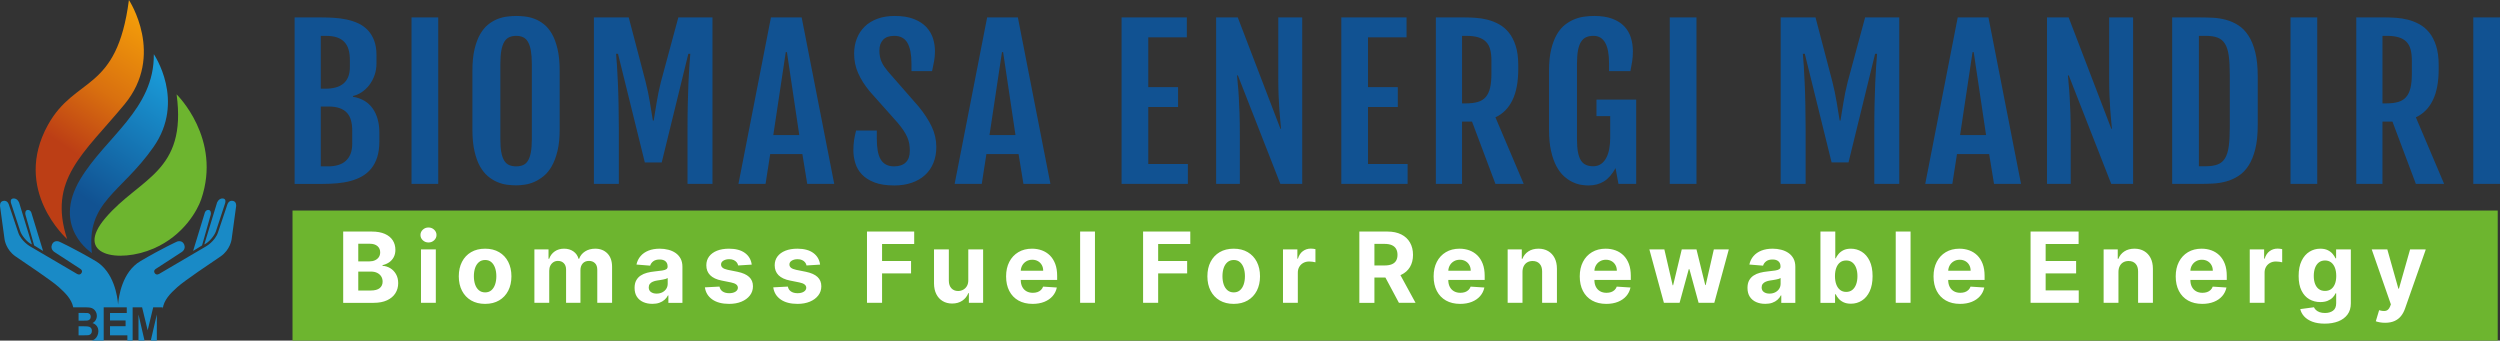 <?xml version="1.0" encoding="UTF-8"?>
<!DOCTYPE svg PUBLIC "-//W3C//DTD SVG 1.1//EN" "http://www.w3.org/Graphics/SVG/1.1/DTD/svg11.dtd">
<!-- Creator: CorelDRAW 2020 (64-Bit) -->
<svg xmlns="http://www.w3.org/2000/svg" xml:space="preserve" width="320.964mm" height="43.731mm" version="1.1" style="shape-rendering:geometricPrecision; text-rendering:geometricPrecision; image-rendering:optimizeQuality; fill-rule:evenodd; clip-rule:evenodd"
viewBox="0 0 57912.23 7890.43"
 xmlns:xlink="http://www.w3.org/1999/xlink"
 xmlns:xodm="http://www.corel.com/coreldraw/odm/2003">
 <rect x="0" y="0" width="57912.23" height="7890.43" fill="#333333" stroke="none"/>
 <defs>
  <style type="text/css">
   <![CDATA[
    .fil6 {fill:#198AC6}
    .fil3 {fill:#1D8FD1}
    .fil4 {fill:#6DB52F}
    .fil5 {fill:#9ABF30}
    .fil1 {fill:#CF5306}
    .fil7 {fill:#115292;fill-rule:nonzero}
    .fil8 {fill:white;fill-rule:nonzero}
    .fil2 {fill:url(#id6)}
    .fil0 {fill:url(#id7)}
   ]]>
  </style>
    <mask id="id0">
  <linearGradient id="id1" gradientUnits="userSpaceOnUse" x1="1998.54" y1="3452.36" x2="3411.95" y2="947.78">
   <stop offset="0" style="stop-opacity:1; stop-color:white"/>
   <stop offset="1" style="stop-opacity:0; stop-color:white"/>
  </linearGradient>
     <rect style="fill:url(#id1)" x="1225.67" y="499.11" width="2124.75" height="5054.82"/>
    </mask>
    <mask id="id2">
  <linearGradient id="id3" gradientUnits="userSpaceOnUse" x1="2181.4" y1="5149.61" x2="3397.9" y2="3406">
   <stop offset="0" style="stop-opacity:1; stop-color:white"/>
   <stop offset="1" style="stop-opacity:0; stop-color:white"/>
  </linearGradient>
     <rect style="fill:url(#id3)" x="1923.51" y="2630.66" width="1962.58" height="3248.84"/>
    </mask>
    <mask id="id4">
  <linearGradient id="id5" gradientUnits="userSpaceOnUse" x1="2751.74" y1="5189.96" x2="3889.03" y2="3941.15">
   <stop offset="0" style="stop-opacity:1; stop-color:white"/>
   <stop offset="1" style="stop-opacity:0; stop-color:white"/>
  </linearGradient>
     <rect style="fill:url(#id5)" x="2171.52" y="3396.67" width="1843.08" height="2316.78"/>
    </mask>
  <linearGradient id="id6" gradientUnits="userSpaceOnUse" x1="1920.35" y1="4554.46" x2="3851.05" y2="1707.07">
   <stop offset="0" style="stop-opacity:1; stop-color:#115292"/>
   <stop offset="1" style="stop-opacity:1; stop-color:#1A9BD8"/>
  </linearGradient>
  <linearGradient id="id7" gradientUnits="userSpaceOnUse" x1="1225.85" y1="3207.16" x2="3281.55" y2="137.53">
   <stop offset="0" style="stop-opacity:1; stop-color:#BC3E15"/>
   <stop offset="0.42" style="stop-opacity:1; stop-color:#D9700F"/>
   <stop offset="1" style="stop-opacity:1; stop-color:#F6A209"/>
  </linearGradient>
 </defs>
 <g id="Layer_x0020_1">
  <g id="_2005714242032">
   <path class="fil0" d="M1555.49 5538.52c0,0 -1284.19,-1132.68 -444.48,-2646 631.98,-1138.96 1597.36,-739.61 1875.16,-2892.52 0,0 845.29,1275.55 -105.7,2421.81 -950.98,1146.27 -1776.39,1738.19 -1324.98,3116.71z"/>
   <path class="fil1" style="mask:url(#id0)" d="M3221.11 517.15c153.28,477.26 232.07,1214.32 -340.64,1904.66 -950.35,1145.53 -1775.29,1737.45 -1325.83,3114.07 -161.43,-203.8 -665.41,-988.69 107.23,-2076.36 806.93,-1135.91 1680.27,-1262.32 1559.24,-2942.37z"/>
   <path class="fil2" d="M2128.92 5861.46c0,0 -938.16,-590.81 -270.25,-1708.55 582.69,-975.07 1718.97,-1622.55 1704.49,-2897.57 0,0 742.44,1080.86 -8.84,2152.57 -751.28,1071.71 -1560.7,1263.64 -1425.39,2453.55z"/>
   <path class="fil3" style="mask:url(#id2)" d="M2128.93 5861.46c0,0 -4.53,-2.87 -12.47,-8.35 -128.25,-211.03 -331.06,-696.56 24.57,-1289.29 362.16,-603.6 1283.48,-1108.12 1727,-1915.1 -39.05,243.53 -133.16,501.6 -313.73,759.2 -751.28,1071.71 -1560.7,1263.64 -1425.38,2453.55z"/>
   <path class="fil4" d="M2445.52 5045.34c795.36,-930.38 1889.12,-1056.55 1645.45,-2859.39 0,0 1055.91,1024.49 567.58,2437.33 -83.12,240.52 -399.66,831.43 -1102.15,1134.88 -806.86,348.5 -1859.53,162.91 -1110.88,-712.81z"/>
   <path class="fil5" style="mask:url(#id4)" d="M2445.52 5045.34c558.85,-653.72 1264.99,-910.42 1551.03,-1630.64 -64.68,477.17 -241.92,1153 -716.53,1718.58 -394.53,470.15 -771.87,577.56 -1059.95,560.4 -72.68,-144.29 -22.36,-358.48 225.45,-648.35z"/>
   <path class="fil6" d="M2735.55 7056.84c-13.15,-176.84 -88.95,-755.97 -521.59,-1010.29 -513.92,-302.1 -847.29,-451.42 -847.29,-451.42 0,0 -115.46,-43.41 -162.35,69.45 -46.88,112.84 58.17,174.5 58.17,174.5l595.52 387.19c0,0 70.31,38.2 28.65,100.7 -41.68,62.5 -109.4,13.88 -109.4,13.88l-1075.61 -631.11c0,0 -211.83,-118.06 -281.26,-328.13 -69.45,-210.09 -215.33,-642.41 -215.33,-642.41 0,0 -26.05,-100.7 -123.27,-86.81 -97.23,13.88 -80.73,124.14 -80.73,124.14l105.01 770.01c0,0 31.25,239.58 253.49,392.37 222.24,152.81 826.45,552.14 1007.03,715.34 153.31,138.57 291.6,277.18 329.85,464.65l266.23 0c57.31,0 99.83,2.53 127.89,7.61 28.24,5.27 53.26,15.99 75.46,32.15 22.18,16.35 40.67,37.94 55.45,65.03 14.8,27.05 22.19,57.58 22.19,91.17 0,36.32 -9.08,69.92 -27.23,100.25 -18.15,30.51 -42.85,53.21 -73.94,68.47 43.86,13.98 77.48,37.6 101.17,71.02 23.51,33.42 35.29,72.64 35.29,117.86 0,35.62 -7.56,70.12 -22.84,103.71 -15.3,33.61 -36.14,60.48 -62.7,80.64 -21.49,16.27 -47.09,27.5 -76.83,33.65l285.55 0 0 -771.56 534.4 0 0 131.84 -388.2 0 0 173.27 360.99 0 0 131.86 -360.99 0 0 211.41 402.33 0 0 123.18 122.01 0 0 -771.56 218.97 0 129.39 532.15 127.89 -532.15 219.5 0 0 37.75c26.29,-206.96 172.67,-354.67 336.09,-502.39 180.58,-163.2 784.79,-562.53 1007.03,-715.34 222.24,-152.79 253.49,-392.37 253.49,-392.37l105.01 -770.01c0,0 16.51,-110.26 -80.73,-124.14 -97.22,-13.89 -123.27,86.81 -123.27,86.81 0,0 -145.88,432.31 -215.33,642.41 -69.43,210.08 -281.26,328.13 -281.26,328.13l-1075.61 631.11c0,0 -67.72,48.63 -109.38,-13.88 -41.68,-62.5 28.63,-100.7 28.63,-100.7l595.52 -387.19c0,0 105.05,-61.65 58.17,-174.5 -46.88,-112.86 -162.35,-69.45 -162.35,-69.45 0,0 -333.37,149.33 -847.29,451.42 -432.64,254.32 -508.44,833.45 -521.59,1010.29zm472.23 833.6l140.18 0 -139.67 -605.58 -0.51 605.58zm284.69 0l140.81 0 -0.49 -605.58 -140.32 605.58zm275.95 0l0.04 0 -0.04 -4.78 0 4.78zm-1948.27 -641.89l0 179.8 95.47 0c56.64,0 91.93,-0.9 105.72,-2.72 24.86,-3.09 44.53,-12.34 58.8,-27.79 14.29,-15.44 21.35,-35.6 21.35,-60.68 0,-24.14 -6.21,-43.57 -18.48,-58.66 -12.27,-15.07 -30.58,-24.16 -54.8,-27.25 -14.45,-1.8 -55.95,-2.71 -124.35,-2.71l-83.7 0zm0 309.48l0 209.23 135.13 0c52.43,0 85.89,-1.62 100,-4.71 21.69,-4.37 39.33,-14.72 52.94,-31.25 13.6,-16.71 20.5,-38.68 20.5,-66.47 0,-23.62 -5.21,-43.41 -15.79,-59.76 -10.43,-16.35 -25.71,-28.33 -45.54,-35.78 -19.83,-7.43 -63.02,-11.26 -129.41,-11.26l-117.82 0zm2859.88 -1872.59l-206.61 127.62 271.69 -888.09c0,0 19.11,-62.09 79.88,-62.09 60.77,0 67.28,72.5 56.87,110.26 -10.43,37.76 -201.83,712.29 -201.83,712.29zm52.09 -22.57l295.15 -967.08c0,0 36.77,-103.15 131.41,-98.8 94.62,4.35 56.1,110.97 56.1,110.97 0,0 -178.83,550.39 -213.56,651.09 -34.72,100.7 -157.99,253.49 -269.1,303.83zm-3941.05 22.57l206.61 127.62 -271.69 -888.09c0,0 -19.11,-62.09 -79.88,-62.09 -60.77,0 -67.28,72.5 -56.87,110.26 10.43,37.76 201.83,712.29 201.83,712.29zm-52.07 -22.57l-295.17 -967.08c0,0 -36.77,-103.15 -131.39,-98.8 -94.64,4.35 -56.11,110.97 -56.11,110.97 0,0 178.83,550.39 213.56,651.09 34.72,100.7 157.99,253.49 269.11,303.83z"/>
  </g>
  <polygon class="fil4" points="6776.1,4876.42 57859.81,4876.42 57859.81,7890.41 6776.1,7890.41 "/>
  <path class="fil7" d="M6824.67 403.64l625.32 0c92.99,0 188.37,3.05 286.98,9.15 98.73,6.21 194.88,18.53 288.67,38.63 94.58,19.22 183.45,48.46 268.28,86.3 83.94,38.52 157.34,90.14 220.88,154.88 62.86,64.72 112.61,144.81 150.14,240.39 37.35,95.56 56.17,210.44 56.17,344.53l0 187.18c0,102.58 -15.46,196.56 -46.5,282.07 -30.94,86.32 -72.52,161.88 -123.16,227.29 -51.22,65.51 -109.16,119.52 -174.39,162.66 -65.21,42.37 -132.11,71.63 -200.59,86.32l0 18.51c202.17,34.68 354.67,124.82 457.34,272.02 102.86,146.4 154.18,334.39 154.18,563.25l0 196.54c0,139.51 -16.35,261.28 -48.95,364.54 -32.51,103.24 -78.24,191.13 -137.74,264.33 -58.82,72.41 -128.86,132.51 -209.66,179.49 -81.46,46.21 -170.24,82.48 -268.18,109.47 -97.04,26.2 -200.59,43.94 -309.75,53.9 -110.15,10.05 -223.54,14.67 -339.21,14.67l-649.84 0 0 -3856.14zm725.61 1650.63c83.16,0 158.92,-10.05 227.49,-28.47 68.56,-18.53 126.41,-47.78 175.27,-87.89 48.86,-40.09 85.61,-91.71 112.61,-155.66 26.02,-63.95 39.12,-141.08 39.12,-232.02l0 -157.93c0,-90.14 -9.85,-169.55 -28.58,-238.91 -18.8,-69.36 -50.54,-127.89 -94.56,-176.46 -43.95,-47.78 -101.1,-84.73 -172.02,-109.45 -70.95,-24.63 -157.34,-36.95 -259.32,-36.95l-119.01 0 0 1223.74 119.01 0zm57.94 1799.41c82.37,0 158.13,-10.84 225.81,-30.84 67.68,-20.01 125.62,-51.64 173.7,-94.78 48.95,-43.16 86.39,-97.14 112.5,-163.34 26.11,-66.31 39.12,-144.94 39.12,-235.08l0 -300.49c0,-90.25 -8.97,-170.35 -28.58,-240.5 -18.71,-70.13 -50.54,-128.67 -93.68,-175.65 -44.15,-47.8 -101.1,-84.05 -171.23,-108.67 -70.06,-24.63 -155.77,-37.04 -257.64,-37.04l-176.95 0 0 1386.4 176.95 0zm1924.52 -3450.04l618.81 0 0 3856.14 -618.81 0 0 -3856.14zm2425.82 3890.04c-65.23,0 -136.17,-4.64 -212.82,-14.6 -75.76,-10.05 -151.73,-30.84 -226.6,-62.45 -75.06,-31.63 -146.78,-76.27 -216.16,-134.1 -69.25,-57.83 -130.43,-134.08 -184.22,-228.86 -53.01,-94.78 -95.38,-211.94 -127.2,-351.43 -31.81,-139.51 -48.18,-305.13 -48.18,-497.83l0 -1365.53c0,-194.18 16.37,-360.68 48.97,-497.83 32.71,-137.92 75.85,-253.49 130.43,-348.27 53.8,-94.1 115.87,-168.78 185.12,-224.33 69.38,-55.46 141.87,-97.83 216.86,-127.89 75.85,-29.27 151.62,-48.57 225.9,-57.03 74.99,-9.27 144.24,-13.89 207.89,-13.89 60.28,0 128.07,3.84 202.16,12.41 74.19,8.46 147.59,26.11 221.88,54.67 74.18,27.7 145.92,68.58 216.05,124.05 70.06,54.78 132.02,129.46 186.71,223.54 53.79,93.99 97.04,210.35 129.66,349.86 33.4,139.4 49.75,307.49 49.75,504.72l0 1365.53c0,191.13 -17.25,356.05 -50.54,493.19 -33.51,137.92 -77.53,254.28 -131.43,349.86 -53.8,95.56 -116.56,172.6 -187.49,230.43 -70.95,57.85 -143.46,103.26 -217.64,135.67 -74.28,32.32 -147.59,53.9 -220.99,63.95 -73.4,10.74 -139.4,16.17 -198.11,16.17zm0 -440c60.28,0 113.38,-10.05 159.01,-29.27 45.61,-20.1 83.14,-53.99 112.5,-101.78 29.36,-48.57 51.33,-111.72 66.9,-191.13 14.58,-78.52 22.86,-178.72 22.86,-299.01l0 -1753.89c0,-124.03 -8.28,-226.59 -22.86,-309.75 -15.57,-82.46 -37.55,-149.56 -66.9,-199.61 -29.36,-50.14 -66.89,-86.3 -112.5,-107.09 -45.63,-21.58 -98.73,-31.63 -159.01,-31.63 -61.98,0 -115.77,10.05 -162.28,31.63 -46.5,20.79 -84.82,56.94 -114.97,107.09 -30.15,50.05 -52.9,117.15 -67.68,199.61 -15.46,83.16 -22.75,185.72 -22.75,309.75l0 1753.89c0,120.29 7.29,220.49 22.75,299.01 14.78,79.41 37.53,142.56 67.68,191.13 30.15,47.8 68.47,81.68 114.97,101.78 46.52,19.22 100.3,29.27 162.28,29.27zm1798.91 -3450.04l807.09 0 391.43 1492.6c41.68,164.91 74.28,322.96 98.62,472.41 23.64,150.25 46.5,291.33 69.36,423.83l18.71 0c22.07,-132.51 45.72,-273.59 69.36,-423.83 23.65,-149.45 56.26,-307.49 97.83,-472.41l403.55 -1492.6 791.03 0 0 3856.14 -578.12 0 0 -1275.36c0,-195.77 1.48,-383.74 5.7,-564.91 4.04,-180.31 8.97,-346.01 15.37,-497.74 6.6,-151.13 13.89,-284.43 22.07,-400.79 7.4,-115.57 14.69,-207.28 21.18,-275.07l-45.61 0 -616.45 2516.84 -391.34 0 -621.26 -2516.84 -44.93 0c5.7,67.79 13.1,159.5 21.27,275.07 8.08,116.36 15.37,249.66 21.18,400.79 6.5,151.73 12.22,317.43 15.46,497.74 4.15,181.17 6.51,369.15 6.51,564.91l0 1275.36 -578.03 0 0 -3856.14zm4101.47 0l711.71 0 754.19 3856.14 -625.32 0 -112.61 -691.23 -745.22 0 -107.57 691.23 -627.79 0 752.62 -3856.14zm656.25 2724.92l-286.11 -1921.18 -26.88 0 -288.67 1921.18 601.67 0zm1253.41 349.84c0,-82.46 5.7,-158.82 15.55,-228.86 10.65,-70.15 26.02,-145.72 47.29,-226.6l479.41 0 0 187.29c0,103.26 7.29,195.66 20.3,275.07 13.89,80.2 35.96,147.2 66.9,201.89 31.03,55.55 72.61,96.35 124.82,124.14 51.33,28.47 114.88,42.37 189.94,42.37 117.35,0 207.1,-30.84 269.85,-91.73 61.87,-60.88 93.01,-150.25 93.01,-267.38 0,-60.1 -4.13,-115.57 -13.1,-166.5 -8.97,-50.05 -23.65,-100.1 -45.63,-149.47 -21.27,-50.03 -50.54,-102.45 -87.27,-157.23 -36.66,-54.69 -83.16,-116.36 -141.1,-184.15l-644.92 -724.43c-114.2,-138.72 -202.95,-278.12 -265.02,-419.2 -61.87,-140.2 -92.81,-290.55 -92.81,-450.05 0,-127.89 21.09,-245.03 63.55,-352.11 41.57,-107.1 102.67,-198.82 182.65,-276.66 79.03,-77.84 177.74,-137.92 294.19,-180.4 117.53,-43.14 250.44,-64.72 397.92,-64.72 180.2,0 330.24,23.94 450.16,72.52 120.69,47.78 216.84,110.93 288.56,189.54 71.04,78.63 121.58,165.73 151.73,262.76 29.36,97.14 43.94,194.97 43.94,292.8 0,82.46 -7.29,158.82 -20.3,228.86 -13.89,70.15 -29.36,147.2 -46.5,231.24l-477.84 0 0 -182.67c0,-204.92 -30.93,-361.37 -92.9,-470.84 -62.84,-108.66 -163.94,-163.34 -304.14,-163.34 -115.86,0 -203.04,30.06 -260.09,90.94 -57.14,61.67 -85.52,142.56 -85.52,245.03 0,54.78 4.04,103.24 13.01,147.2 8.97,43.14 21.18,84.03 38.23,120.19 16.35,37.04 36.65,73.2 60.39,107.88 24.43,34.68 51.33,70.15 81.48,107.88l719.11 822.26c130.54,161.09 230.83,315.18 300.98,463.94 70.04,147.99 105.23,305.22 105.23,470.84 0,136.46 -22.86,259.71 -68.58,369.96 -44.93,110.14 -110.05,203.44 -194.09,279.71 -84.82,77.04 -186.69,136.44 -305.71,177.24 -119.9,41.57 -254.48,62.47 -404.44,62.47 -184.33,0 -337.53,-23.17 -459.79,-70.15 -121.58,-47 -218.63,-108.67 -291.13,-184.92 -72.62,-77.15 -123.16,-164.14 -152.43,-262.08 -30.24,-97.83 -44.91,-198.02 -44.91,-300.49zm3098.61 -3074.76l711.82 0 754.08 3856.14 -625.32 0 -112.5 -691.23 -745.22 0 -107.59 691.23 -627.88 0 752.62 -3856.14zm656.34 2724.92l-286.2 -1921.18 -26.9 0 -288.56 1921.18 601.67 0zm2457.64 -2724.92l1511.62 0 0 460.79 -892.72 0 0 1153.59 689.75 0 0 460.08 -689.75 0 0 1320.89 917.15 0 0 460.79 -1536.05 0 0 -3856.14zm2190.33 0l501.37 0 988.97 2580.77 13.89 0c-4.04,-60.1 -10.63,-127.19 -18.71,-201.18 -8.17,-74 -15.46,-157.93 -21.18,-251.92 -6.6,-94.1 -12.32,-200.39 -17.25,-319.11 -4.73,-119.41 -7.29,-252.71 -7.29,-402.27l0 -1406.29 554.49 0 0 3856.14 -506.31 0 -984.13 -2513 -19.61 0c4.93,67.79 11.44,140.99 19.61,220.4 8.17,78.61 15.46,171.83 21.18,279.02 6.6,106.31 12.22,231.13 17.05,373.69 4.93,141.77 7.49,310.54 7.49,506.31l0 1133.58 -549.56 0 0 -3856.14zm2899.59 0l1511.62 0 0 460.79 -892.7 0 0 1153.59 689.75 0 0 460.08 -689.75 0 0 1320.89 917.14 0 0 460.79 -1536.05 0 0 -3856.14zm2190.33 0l670.94 0c76.65,0 160.69,3.05 252.03,9.15 91.23,6.21 183.45,20.89 274.78,43.95 91.23,23.15 180.2,58.62 264.91,104.81 85.63,47 160.6,110.95 227.49,191.93 66.02,81.68 119.01,183.35 158.24,305.92 39.89,122.55 60.28,271.23 60.28,446.19l0 97.05c0,293.6 -44.91,532.51 -134.57,716.75 -88.88,184.13 -220.11,317.43 -393.79,398.41l654.77 1541.97 -654.77 0 -542.18 -1442.55 -231.62 0 0 1442.55 -606.5 0 0 -3856.14zm699.52 1991.21c108.48,0 199.7,-11.51 274.78,-33.89 74.97,-22.36 135.27,-60.1 181.77,-114.09 45.72,-53.1 79.12,-124.05 100.3,-211.92 20.48,-87.78 30.93,-197.25 30.93,-326.71l0 -304.42c0,-99.42 -9.65,-184.92 -28.38,-257.35 -19.59,-72.41 -51.42,-131.81 -97.04,-178.01 -45.72,-47 -105.23,-81.68 -180.29,-104.04 -74.99,-23.17 -168.78,-33.9 -282.07,-33.9l-93.01 0 0 1564.33 93.01 0zm2835.25 1901.19c-48.18,0 -103.64,-4.64 -168.07,-14.69 -63.55,-10.05 -128.86,-30.84 -196.45,-62.47 -67.68,-31.52 -134.48,-76.25 -199.7,-134.08 -65.32,-57.74 -123.94,-134.78 -175.36,-230.36 -52.13,-95.56 -93.7,-212.71 -125.53,-352.2 -31.83,-139.51 -48.18,-305.13 -48.18,-497.83l0 -1365.53c0,-194.18 17.14,-360.68 50.54,-497.83 33.51,-137.92 78.33,-253.49 133.79,-348.27 55.46,-94.1 119.92,-168.78 192.41,-224.33 72.52,-55.46 147.59,-97.83 225.81,-127.89 77.55,-29.27 154.99,-48.57 231.64,-57.03 76.54,-9.27 147.58,-13.89 212.71,-13.89 165.51,0 305.02,21.58 419.2,64.72 113.31,42.47 206.22,100.99 277.14,175.76 70.15,74.79 121.58,161.78 152.52,261.19 30.93,98.71 46.5,204.23 46.5,315.95 0,82.46 -4.93,158.82 -15.57,228.86 -10.63,70.15 -24.43,147.2 -41.57,231.24l-494.98 0 0 -182.67c0,-423.04 -119.7,-634.18 -360.29,-634.18 -65.32,0 -121.48,10.05 -169.66,31.63 -48.07,20.79 -87.18,56.94 -119.01,107.09 -31.83,50.05 -55.46,117.15 -70.93,199.61 -14.69,83.16 -22.77,185.72 -22.77,309.75l0 1747c0,120.2 8.08,220.4 22.77,300.6 15.46,79.3 38.32,143.24 69.36,191.82 30.93,47.78 70.04,82.46 117.33,102.56 46.5,20.79 102.76,30.75 167.98,30.75 68.47,0 127.19,-16.96 176.95,-50.85 49.75,-33.89 89.66,-80.09 121.47,-138.72 31.83,-59.31 55.46,-127.89 70.95,-208.07 14.67,-79.32 22.84,-166.41 22.84,-259.71l0 -503.15 -318.01 0 0 -383.83 919.7 0 0 1952.8 -410.84 0 -66.99 -366.01c-78.13,143.24 -167.87,245.82 -269.06,308.18 -101.08,62.47 -220.79,94.1 -358.63,94.1zm1883.74 -3892.4l618.81 0 0 3856.14 -618.81 0 0 -3856.14zm2569.26 0l807.18 0 391.43 1492.6c41.57,164.91 74.19,322.96 98.53,472.41 23.73,150.25 46.5,291.33 69.36,423.83l18.71 0c22.07,-132.51 45.72,-273.59 69.36,-423.83 23.65,-149.45 56.26,-307.49 97.94,-472.41l403.45 -1492.6 791.03 0 0 3856.14 -578.12 0 0 -1275.36c0,-195.77 1.57,-383.74 5.7,-564.91 4.04,-180.31 8.97,-346.01 15.48,-497.74 6.5,-151.13 13.78,-284.43 21.96,-400.79 7.4,-115.57 14.69,-207.28 21.29,-275.07l-45.72 0 -616.45 2516.84 -391.34 0 -621.28 -2516.84 -44.93 0c5.72,67.79 13.12,159.5 21.29,275.07 8.17,116.36 15.46,249.66 21.18,400.79 6.5,151.73 12.31,317.43 15.46,497.74 4.13,181.17 6.51,369.15 6.51,564.91l0 1275.36 -578.03 0 0 -3856.14zm4101.47 0l711.71 0 754.19 3856.14 -625.32 0 -112.61 -691.23 -745.22 0 -107.59 691.23 -627.78 0 752.62 -3856.14zm656.25 2724.92l-286.11 -1921.18 -26.9 0 -288.65 1921.18 601.67 0zm1411.63 -2724.92l501.37 0 989.07 2580.77 13.89 0c-4.04,-60.1 -10.65,-127.19 -18.82,-201.18 -8.08,-74 -15.37,-157.93 -21.09,-251.92 -6.6,-94.1 -12.31,-200.39 -17.23,-319.11 -4.84,-119.41 -7.29,-252.71 -7.29,-402.27l0 -1406.29 554.47 0 0 3856.14 -506.29 0 -984.15 -2513 -19.59 0c4.93,67.79 11.33,140.99 19.59,220.4 8.08,78.61 15.37,171.83 21.18,279.02 6.51,106.31 12.13,231.13 17.05,373.69 4.93,141.77 7.38,310.54 7.38,506.31l0 1133.58 -549.54 0 0 -3856.14zm2899.68 0l642.37 0c97.04,0 198.22,3.05 301.66,7.67 104.54,5.43 206.31,21.58 305.92,48.57 100.19,27.7 193.98,69.36 282.07,125.53 88.86,56.26 166.3,135.67 233.19,237.43 66.8,100.9 119.81,228.88 158.92,383.74 38.32,154.09 57.92,342.17 57.92,564.82l0 1120.5c0,222.76 -19.59,411.53 -57.92,566.39 -39.12,154.88 -92.13,282.86 -158.92,383.85 -66.89,100.88 -144.33,179.51 -233.19,235.75 -88.09,56.26 -181.88,98.62 -282.07,125.62 -99.62,26.99 -201.38,43.16 -305.92,48.57 -103.44,5.43 -204.63,7.69 -301.66,7.69l-642.37 0 0 -3856.14zm776.16 3447.67c111.72,0 203.06,-13.8 275.56,-40.8 72.62,-26.99 129.77,-74.77 172.02,-143.35 42.47,-68.56 71.83,-161.87 87.29,-279.71 16.35,-118.71 23.65,-267.38 23.65,-448.57l0 -1196.73c0,-180.31 -7.31,-329.87 -23.65,-447.69 -15.46,-117.93 -44.82,-211.92 -87.29,-279.8 -42.26,-68.58 -99.4,-116.36 -172.02,-143.35 -72.5,-27.7 -163.83,-40.8 -275.56,-40.8l-157.34 0 0 3020.79 157.34 0zm1965.21 -3447.67l618.92 0 0 3856.14 -618.92 0 0 -3856.14zm1523.26 0l671.03 0c76.56,0 160.58,3.05 251.92,9.15 91.33,6.21 183.45,20.89 274.78,43.95 91.33,23.15 180.2,58.62 265.02,104.81 85.52,47 160.6,110.95 227.4,191.93 66.11,81.68 119.1,183.35 158.22,305.92 40,122.55 60.39,271.23 60.39,446.19l0 97.05c0,293.6 -44.93,532.51 -134.58,716.75 -88.86,184.13 -220.2,317.43 -393.79,398.41l654.68 1541.97 -654.68 0 -542.16 -1442.55 -231.62 0 0 1442.55 -606.59 0 0 -3856.14zm699.59 1991.21c108.39,0 199.72,-11.51 274.78,-33.89 74.88,-22.36 135.27,-60.1 181.79,-114.09 45.61,-53.1 79.1,-124.05 100.28,-211.92 20.41,-87.78 30.94,-197.25 30.94,-326.71l0 -304.42c0,-99.42 -9.65,-184.92 -28.47,-257.35 -19.61,-72.41 -51.33,-131.81 -97.05,-178.01 -45.61,-47 -105.12,-81.68 -180.2,-104.04 -74.97,-23.17 -168.76,-33.9 -282.07,-33.9l-92.99 0 0 1564.33 92.99 0zm2010.84 -1991.21l618.92 0 0 3856.14 -618.92 0 0 -3856.14z"/>
  <path class="fil8" d="M7949.99 7015.05l0 -1651.13 661.08 0c121.38,0 222.85,18.13 304.14,54.09 80.98,35.96 141.87,85.9 182.76,149.45 40.89,63.95 61.27,136.95 61.27,219.8 0,64.34 -12.81,121.09 -38.63,169.57 -25.71,48.75 -61.27,88.47 -105.9,119.5 -45.04,30.64 -96.06,52.61 -153.6,65.51l0 16.26c62.86,2.65 121.86,20.39 177.04,53.3 54.89,32.51 99.51,78.33 133.99,137.34 34.39,59.02 51.82,129.06 51.82,210.04 0,87.78 -21.56,165.71 -65.12,234.18 -43.05,68.47 -107,122.57 -191.42,162.28 -84.33,39.7 -188.37,59.8 -311.73,59.8l-705.71 0zm349.26 -285.32l284.52 0c97.23,0 168.38,-18.91 212.62,-55.97 44.62,-37.44 66.99,-87.38 66.99,-149.85 0,-45.41 -10.95,-85.9 -32.91,-120.69 -21.98,-35.17 -53.41,-62.36 -93.79,-82.46 -40.51,-19.7 -88.97,-29.55 -144.94,-29.55l-292.5 0 0 438.52zm0 -674.98l258.81 0c47.69,0 90.45,-8.28 127.87,-25.31 37.06,-17.05 66.62,-40.89 88.57,-71.92 21.49,-31.34 32.51,-68.87 32.51,-112.32 0,-59.42 -21.18,-107.48 -63.15,-144.15 -42.46,-36.74 -102.16,-54.87 -179.4,-54.87l-265.22 0 0 408.57zm1452.8 960.29l0 -1238.32 343.54 0 0 1238.32 -343.54 0zm174.08 -1398.02c-51.13,0 -94.98,-17.05 -131.72,-51.04 -36.27,-34.08 -54.49,-74.97 -54.49,-123.05 0,-47.29 18.22,-87.78 54.49,-122.15 36.74,-34.1 80.18,-51.04 130.94,-51.04 51.42,0 95.36,16.94 131.72,51.04 36.25,34.37 54.49,74.86 54.49,122.15 0,48.09 -18.24,88.97 -54.49,123.05 -36.36,33.99 -79.9,51.04 -130.94,51.04zm1311.23 1422.25c-125.22,0 -233.41,-26.88 -324.63,-80.18 -90.83,-53.41 -161.18,-128.29 -210.74,-224.04 -49.55,-96.06 -74.18,-207.3 -74.18,-334.48 0,-127.89 24.63,-239.51 74.18,-335.57 49.56,-96.15 119.92,-170.63 210.74,-224.04 91.23,-53.7 199.41,-80.2 324.63,-80.2 125.22,0 233.5,26.51 324.63,80.2 90.83,53.41 161.18,127.89 210.73,224.04 49.17,96.06 74.19,207.68 74.19,335.57 0,127.19 -25.03,238.42 -74.19,334.48 -49.55,95.76 -119.9,170.63 -210.73,224.04 -91.14,53.3 -199.41,80.18 -324.63,80.18zm1.48 -266.01c57.14,0 104.43,-16.26 142.65,-48.77 38.23,-32.6 66.99,-77.22 86.7,-133.59 19.61,-56.35 29.46,-120.69 29.46,-192.61 0,-71.81 -9.85,-136.15 -29.46,-192.5 -19.7,-56.46 -48.46,-101.08 -86.7,-133.99 -38.22,-32.91 -85.51,-49.17 -142.65,-49.17 -57.45,0 -105.52,16.26 -144.54,49.17 -38.9,32.91 -68.46,77.53 -88.07,133.99 -19.31,56.35 -29.16,120.69 -29.16,192.5 0,71.92 9.85,136.26 29.16,192.61 19.61,56.37 49.17,100.99 88.07,133.59 39.03,32.51 87.09,48.77 144.54,48.77zm1140.29 241.78l0 -1238.32 327.29 0 0 218.63 14.78 0c25.71,-72.62 68.47,-129.77 128.97,-171.74 60.19,-41.97 132.11,-62.86 216.05,-62.86 84.73,0 157.05,20.89 216.84,63.26 59.42,41.97 99.51,99.11 119.12,171.34l12.9 0c25.33,-71.14 71.14,-127.89 137.34,-170.65 66.6,-42.76 145.32,-63.95 236.06,-63.95 115.46,0 209.26,36.75 281.58,109.76 72.21,73.4 108.57,177.44 108.57,311.73l0 832.8 -342.86 0 0 -765.01c0,-68.87 -18.13,-120.31 -54.78,-154.79 -36.36,-34.37 -82.17,-51.42 -137.04,-51.42 -62.38,0 -110.84,19.7 -145.63,59.02 -35.17,39.7 -52.61,91.52 -52.61,155.86l0 756.35 -332.9 0 0 -772.21c0,-60.9 -17.45,-109.36 -51.93,-145.32 -34.77,-35.96 -80.18,-53.7 -136.55,-53.7 -38.22,0 -72.61,9.45 -102.85,28.38 -30.35,19.31 -54.49,45.81 -72.32,79.79 -17.74,34.1 -26.51,74.19 -26.51,119.61l0 743.45 -343.54 0zm2731.61 23.46c-78.72,0 -149.05,-14 -211.12,-41.59 -61.69,-27.68 -110.44,-68.85 -146.4,-123.34 -35.58,-54.49 -53.32,-122.66 -53.32,-204.34 0,-68.87 12.41,-126.79 37.84,-173.29 25.33,-46.91 59.7,-84.35 103.26,-112.72 43.54,-28.78 93.1,-50.34 148.66,-64.74 55.66,-14.38 113.89,-24.63 175.18,-30.64 72.32,-7.58 130.15,-14.78 174.08,-21.18 44.24,-6.78 76.07,-17.03 96.06,-30.24 20.1,-13.69 29.95,-33.31 29.95,-59.8l0 -4.93c0,-51.13 -15.97,-90.45 -48.09,-118.44 -31.81,-27.98 -77.13,-41.97 -135.85,-41.97 -61.69,0 -110.84,13.6 -147.5,40.8 -36.34,27.28 -60.59,60.99 -72.7,101.76l-317.45 -25.71c15.97,-75.28 47.69,-140.39 94.98,-195.17 47.29,-55.27 108.58,-97.63 183.55,-127.58 74.88,-29.84 161.87,-44.64 260.69,-44.64 68.87,0 134.67,7.99 197.83,24.25 63.26,15.86 119.61,40.89 168.78,74.88 49.17,33.69 87.78,77.22 116.54,130.24 28.38,52.9 42.37,116.16 42.37,189.85l0 835.07 -325.41 0 0 -171.83 -9.85 0c-19.61,38.63 -46.5,72.71 -79.81,102.18 -33.31,29.16 -73.4,51.91 -119.9,68.47 -46.89,16.35 -101.1,24.63 -162.37,24.63zm98.43 -237.25c50.65,0 95.27,-9.85 133.9,-30.24 38.61,-20.1 69.25,-47.29 91.23,-81.77 21.87,-34.39 32.91,-73.4 32.91,-116.85l0 -131.34c-10.65,6.8 -25.33,13.3 -43.95,18.91 -18.51,5.72 -39.3,10.65 -62.36,15.17 -23.15,4.93 -46.21,8.68 -69.27,12.13 -23.04,3.73 -44.22,6.8 -62.84,9.45 -40.51,6.01 -75.67,15.08 -105.91,28.38 -29.86,12.81 -53.3,29.84 -69.95,51.82 -16.65,21.58 -25.03,48.77 -25.03,80.98 0,46.89 17.05,82.48 51.13,106.71 34.39,24.52 77.53,36.65 130.15,36.65zm2204.53 -671.53l-314.38 19.61c-5.32,-26.79 -16.65,-51.42 -34.39,-73 -17.83,-21.98 -41.28,-39.32 -70.04,-52.61 -28.78,-12.81 -62.77,-19.61 -102.58,-19.61 -53.3,0 -98.32,11.33 -134.67,33.6 -36.65,21.98 -54.87,51.93 -54.87,88.97 0,29.46 11.71,54.49 35.56,74.88 23.55,20.5 63.95,36.75 121.47,49.26l224.35 45.04c120.38,24.92 210.04,64.63 269.06,119.5 59.4,54.87 88.86,126.79 88.86,216.05 0,81 -23.74,152.52 -71.43,213.41 -47.29,61.27 -112.41,108.96 -194.87,143.34 -82.48,34.1 -177.44,51.13 -285.32,51.13 -163.85,0 -294.39,-34.48 -391.23,-102.95 -96.86,-68.47 -154,-161.87 -170.65,-279.99l337.93 -17.74c10.16,49.94 34.79,88.18 74.09,113.89 39.42,26.11 89.76,39.32 151.04,39.32 60.1,0 108.57,-11.73 145.23,-35.17 36.74,-23.46 55.66,-53.7 56.06,-90.85 -0.4,-31.03 -13.6,-56.75 -39.41,-76.74 -25.73,-20.1 -65.42,-35.58 -119.52,-46.61l-214.19 -42.76c-121.07,-23.74 -210.73,-65.82 -269.75,-125.62 -59.02,-59.7 -88.18,-135.76 -88.18,-228.08 0,-79.5 21.58,-147.97 64.72,-205.51 43.56,-57.43 104.43,-101.76 183.16,-133.1 78.72,-31.03 171.03,-46.61 276.94,-46.61 156.25,0 279.62,32.91 369.65,99.13 90.05,65.91 142.27,155.95 157.35,269.84zm1583.72 0l-314.37 19.61c-5.32,-26.79 -16.65,-51.42 -34.39,-73 -17.83,-21.98 -41.28,-39.32 -70.04,-52.61 -28.78,-12.81 -62.77,-19.61 -102.58,-19.61 -53.3,0 -98.32,11.33 -134.67,33.6 -36.65,21.98 -54.87,51.93 -54.87,88.97 0,29.46 11.71,54.49 35.56,74.88 23.55,20.5 63.95,36.75 121.47,49.26l224.35 45.04c120.38,24.92 210.04,64.63 269.06,119.5 59.4,54.87 88.86,126.79 88.86,216.05 0,81 -23.74,152.52 -71.43,213.41 -47.29,61.27 -112.41,108.96 -194.87,143.34 -82.48,34.1 -177.44,51.13 -285.32,51.13 -163.85,0 -294.39,-34.48 -391.23,-102.95 -96.86,-68.47 -154,-161.87 -170.65,-279.99l337.93 -17.74c10.16,49.94 34.79,88.18 74.09,113.89 39.42,26.11 89.76,39.32 151.04,39.32 60.1,0 108.57,-11.73 145.23,-35.17 36.74,-23.46 55.66,-53.7 56.06,-90.85 -0.4,-31.03 -13.6,-56.75 -39.42,-76.74 -25.71,-20.1 -65.41,-35.58 -119.5,-46.61l-214.19 -42.76c-121.07,-23.74 -210.73,-65.82 -269.75,-125.62 -59.02,-59.7 -88.18,-135.76 -88.18,-228.08 0,-79.5 21.58,-147.97 64.72,-205.51 43.56,-57.43 104.43,-101.76 183.16,-133.1 78.72,-31.03 171.03,-46.61 276.94,-46.61 156.25,0 279.62,32.91 369.65,99.13 90.05,65.91 142.27,155.95 157.34,269.84zm1086.22 885.33l0 -1651.13 1093.49 0 0 287.88 -744.23 0 0 393.5 671.62 0 0 287.59 -671.62 0 0 682.16 -349.26 0zm2346.5 -527.38l0 -710.94 343.54 0 0 1238.32 -329.96 0 0 -224.73 -12.81 0c-27.97,72.21 -74.18,130.54 -138.91,174.78 -65.03,43.94 -143.73,66.2 -236.83,66.2 -82.87,0 -155.48,-18.91 -218.34,-56.75 -62.75,-37.44 -111.92,-90.85 -147.09,-160.4 -35.27,-69.25 -53.01,-152.1 -53.79,-248.96l0 -788.47 343.54 0 0 727.19c0.4,73 20.1,130.83 58.62,173.3 39.01,42.35 90.83,63.93 155.97,63.93 41.17,0 79.79,-9.85 115.75,-28.76 36.36,-19.31 65.42,-47.29 87.8,-85.13 22.27,-37.53 32.89,-84.05 32.51,-139.6zm1490.24 551.62c-127.49,0 -236.85,-26.11 -328.76,-77.93 -91.64,-51.82 -161.97,-125.22 -211.54,-220.97 -49.55,-95.38 -74.18,-208.09 -74.18,-338.63 0,-127.48 24.63,-239.51 74.18,-335.66 49.56,-96.06 119.21,-170.94 209.26,-224.73 90.05,-53.7 195.57,-80.6 317.04,-80.6 81.68,0 158.13,12.92 228.88,39.03 70.44,26.11 132.4,65.03 185.41,117.24 52.61,52.22 93.79,117.73 123.74,196.35 29.46,78.72 44.24,170.63 44.24,276.26l0 94.19 -1045.82 0 0 -213 722.38 0c0,-49.17 -10.65,-93.1 -32.23,-131.34 -21.58,-38.13 -51.03,-68.08 -88.86,-89.66 -37.84,-21.87 -82.17,-32.91 -132.11,-32.91 -51.84,0 -97.94,12.13 -138.03,35.96 -40.11,23.85 -71.54,55.97 -93.9,96.06 -22.66,39.8 -33.99,84.44 -34.79,133.21l0 202.46c0,61.27 11.33,114.29 34.5,158.91 22.64,44.64 55.16,79.01 96.84,102.86 41.97,24.23 91.93,36.36 149.45,36.36 37.84,0 73,-5.32 104.74,-15.88 31.43,-11.02 58.71,-26.88 81.37,-48.46 22.36,-21.58 39.7,-48.09 51.42,-79.01l317.83 20.79c-16.26,76.45 -49.15,142.96 -98.71,199.7 -49.94,56.85 -113.89,100.68 -191.82,132.11 -78.33,31.34 -168.38,47.29 -270.54,47.29zm1444.03 -1675.36l0 1651.13 -343.54 0 0 -1651.13 343.54 0zm1114.87 1651.13l0 -1651.13 1093.49 0 0 287.88 -744.23 0 0 393.5 671.62 0 0 287.59 -671.62 0 0 682.16 -349.26 0zm2099.11 24.23c-125.22,0 -233.41,-26.88 -324.63,-80.18 -90.83,-53.41 -161.18,-128.29 -210.73,-224.04 -49.56,-96.06 -74.19,-207.3 -74.19,-334.48 0,-127.89 24.63,-239.51 74.19,-335.57 49.55,-96.15 119.9,-170.63 210.73,-224.04 91.23,-53.7 199.41,-80.2 324.63,-80.2 125.22,0 233.5,26.51 324.63,80.2 90.83,53.41 161.18,127.89 210.73,224.04 49.17,96.06 74.19,207.68 74.19,335.57 0,127.19 -25.03,238.42 -74.19,334.48 -49.55,95.76 -119.9,170.63 -210.73,224.04 -91.14,53.3 -199.41,80.18 -324.63,80.18zm1.48 -266.01c57.14,0 104.43,-16.26 142.65,-48.77 38.23,-32.6 67.01,-77.22 86.72,-133.59 19.59,-56.35 29.45,-120.69 29.45,-192.61 0,-71.81 -9.85,-136.15 -29.45,-192.5 -19.7,-56.46 -48.48,-101.08 -86.72,-133.99 -38.22,-32.91 -85.51,-49.17 -142.65,-49.17 -57.43,0 -105.52,16.26 -144.53,49.17 -38.92,32.91 -68.47,77.53 -88.09,133.99 -19.31,56.35 -29.16,120.69 -29.16,192.5 0,71.92 9.85,136.26 29.16,192.61 19.61,56.37 49.17,100.99 88.09,133.59 39.01,32.51 87.09,48.77 144.53,48.77zm1140.29 241.78l0 -1238.32 333.01 0 0 215.96 12.81 0c22.75,-76.76 60.59,-135.07 113.89,-174.39 52.99,-39.3 114.29,-59.4 183.93,-59.4 16.94,0 35.56,1.17 55.57,3.45 19.7,2.26 37.04,4.93 52.22,8.66l0 304.93c-16.26,-4.93 -38.63,-9.06 -66.99,-12.81 -28.38,-3.84 -54.49,-5.7 -77.93,-5.7 -50.65,0 -95.66,10.93 -135.07,32.5 -39.71,21.98 -70.75,51.93 -93.81,90.85 -22.75,38.61 -34.08,83.25 -34.08,133.59l0 700.69 -343.54 0zm1768.67 0l0 -1651.13 651.63 0c124.43,0 231.13,22.27 319.69,66.6 88.09,44.24 155.88,107 201.98,187.99 46.61,80.58 70.04,175.56 70.04,284.92 0,109.76 -23.84,203.55 -71.13,282.66 -47.29,78.72 -115.37,138.81 -205.11,180.88 -89.28,41.97 -197.45,62.75 -324.63,62.75l-435.87 0 0 -280.39 379.5 0c66.62,0 122.28,-9.45 166.12,-27.59 44.22,-18.13 77.13,-45.81 98.71,-82.06 21.96,-36.75 33,-82.17 33,-136.26 0,-54.87 -11.04,-100.99 -33,-138.82 -21.58,-37.44 -54.78,-66.2 -99.11,-85.9 -44.24,-19.31 -99.91,-29.16 -167.19,-29.16l-235.37 0 0 1365.51 -349.26 0zm891.82 -751.43l410.14 751.43 -385.11 0 -401.48 -751.43 376.45 0zm1443.35 775.66c-127.49,0 -236.85,-26.11 -328.76,-77.93 -91.62,-51.82 -161.97,-125.22 -211.54,-220.97 -49.55,-95.38 -74.18,-208.09 -74.18,-338.63 0,-127.48 24.63,-239.51 74.18,-335.66 49.56,-96.06 119.21,-170.94 209.26,-224.73 90.05,-53.7 195.57,-80.6 317.04,-80.6 81.68,0 158.13,12.92 228.88,39.03 70.44,26.11 132.42,65.03 185.41,117.24 52.61,52.22 93.79,117.73 123.74,196.35 29.46,78.72 44.24,170.63 44.24,276.26l0 94.19 -1045.8 0 0 -213 722.36 0c0,-49.17 -10.65,-93.1 -32.23,-131.34 -21.58,-38.13 -51.03,-68.08 -88.86,-89.66 -37.84,-21.87 -82.17,-32.91 -132.11,-32.91 -51.82,0 -97.94,12.13 -138.03,35.96 -40.11,23.85 -71.52,55.97 -93.9,96.06 -22.66,39.8 -33.99,84.44 -34.77,133.21l0 202.46c0,61.27 11.31,114.29 34.48,158.91 22.66,44.64 55.16,79.01 96.84,102.86 41.97,24.23 91.93,36.36 149.47,36.36 37.82,0 73,-5.32 104.72,-15.88 31.43,-11.02 58.71,-26.88 81.37,-48.46 22.37,-21.58 39.71,-48.09 51.42,-79.01l317.83 20.79c-16.26,76.45 -49.15,142.96 -98.71,199.7 -49.94,56.85 -113.89,100.68 -191.82,132.11 -78.33,31.34 -168.38,47.29 -270.54,47.29zm1444.03 -740.1l0 715.86 -343.54 0 0 -1238.32 327.29 0 0 218.63 14.78 0c27.19,-72.23 73.4,-129.37 137.74,-171.34 64.32,-42.37 142.65,-63.26 234.58,-63.26 85.9,0 160.78,18.53 224.73,56.46 63.95,37.44 113.89,91.14 149.45,160.8 35.17,69.56 52.9,152.41 52.9,248.56l0 788.47 -343.15 0 0 -727.19c0.4,-75.66 -18.91,-135.07 -58.23,-177.83 -39.41,-42.74 -93.1,-63.93 -161.97,-63.93 -46.1,0 -86.99,9.85 -122.17,29.84 -35.17,19.7 -62.47,48.86 -82.17,86.7 -19.59,37.84 -29.84,83.25 -30.24,136.55zm1940.89 740.1c-127.49,0 -236.85,-26.11 -328.76,-77.93 -91.64,-51.82 -161.97,-125.22 -211.54,-220.97 -49.55,-95.38 -74.18,-208.09 -74.18,-338.63 0,-127.48 24.63,-239.51 74.18,-335.66 49.56,-96.06 119.21,-170.94 209.26,-224.73 90.05,-53.7 195.57,-80.6 317.04,-80.6 81.68,0 158.13,12.92 228.88,39.03 70.44,26.11 132.4,65.03 185.41,117.24 52.61,52.22 93.79,117.73 123.74,196.35 29.46,78.72 44.24,170.63 44.24,276.26l0 94.19 -1045.82 0 0 -213 722.38 0c0,-49.17 -10.65,-93.1 -32.23,-131.34 -21.58,-38.13 -51.03,-68.08 -88.86,-89.66 -37.84,-21.87 -82.17,-32.91 -132.11,-32.91 -51.84,0 -97.94,12.13 -138.03,35.96 -40.11,23.85 -71.54,55.97 -93.9,96.06 -22.66,39.8 -33.99,84.44 -34.79,133.21l0 202.46c0,61.27 11.33,114.29 34.5,158.91 22.64,44.64 55.16,79.01 96.84,102.86 41.97,24.23 91.93,36.36 149.45,36.36 37.84,0 73,-5.32 104.74,-15.88 31.43,-11.02 58.71,-26.88 81.37,-48.46 22.36,-21.58 39.7,-48.09 51.42,-79.01l317.83 20.79c-16.26,76.45 -49.15,142.96 -98.71,199.7 -49.94,56.85 -113.89,100.68 -191.82,132.11 -78.33,31.34 -168.38,47.29 -270.54,47.29zm1335.16 -24.23l-337.14 -1238.32 347.39 0 192.21 831.92 10.93 0 200.21 -831.92 340.87 0 203.17 827.1 10.54 0 188.48 -827.1 346.99 0 -336.45 1238.32 -363.55 0 -212.6 -778.62 -15.57 0 -212.6 778.62 -362.87 0zm2346.9 23.46c-78.72,0 -149.07,-14 -211.14,-41.59 -61.67,-27.68 -110.44,-68.85 -146.4,-123.34 -35.56,-54.49 -53.3,-122.66 -53.3,-204.34 0,-68.87 12.41,-126.79 37.84,-173.29 25.31,-46.91 59.7,-84.35 103.26,-112.72 43.54,-28.78 93.1,-50.34 148.66,-64.74 55.66,-14.38 113.89,-24.63 175.18,-30.64 72.32,-7.58 130.15,-14.78 174.08,-21.18 44.24,-6.78 76.05,-17.03 96.06,-30.24 20.1,-13.69 29.95,-33.31 29.95,-59.8l0 -4.93c0,-51.13 -15.97,-90.45 -48.09,-118.44 -31.81,-27.98 -77.13,-41.97 -135.87,-41.97 -61.67,0 -110.82,13.6 -147.49,40.8 -36.36,27.28 -60.59,60.99 -72.7,101.76l-317.45 -25.71c15.97,-75.28 47.69,-140.39 94.98,-195.17 47.29,-55.27 108.57,-97.63 183.55,-127.58 74.88,-29.84 161.87,-44.64 260.69,-44.64 68.87,0 134.67,7.99 197.83,24.25 63.26,15.86 119.61,40.89 168.78,74.88 49.15,33.69 87.78,77.22 116.54,130.24 28.38,52.9 42.37,116.16 42.37,189.85l0 835.07 -325.41 0 0 -171.83 -9.85 0c-19.61,38.63 -46.52,72.71 -79.81,102.18 -33.31,29.16 -73.4,51.91 -119.9,68.47 -46.91,16.35 -101.1,24.63 -162.37,24.63zm98.43 -237.25c50.63,0 95.27,-9.85 133.88,-30.24 38.63,-20.1 69.27,-47.29 91.24,-81.77 21.87,-34.39 32.89,-73.4 32.89,-116.85l0 -131.34c-10.63,6.8 -25.31,13.3 -43.94,18.91 -18.51,5.72 -39.32,10.65 -62.36,15.17 -23.15,4.93 -46.21,8.68 -69.27,12.13 -23.06,3.73 -44.24,6.8 -62.86,9.45 -40.49,6.01 -75.66,15.08 -105.9,28.38 -29.86,12.81 -53.32,29.84 -69.95,51.82 -16.65,21.58 -25.03,48.77 -25.03,80.98 0,46.89 17.03,82.48 51.13,106.71 34.37,24.52 77.53,36.65 130.15,36.65zm1180.67 213.79l0 -1651.13 343.65 0 0 620.88 10.54 0c14.78,-33.29 36.75,-67.39 65.42,-102.16 28.76,-34.48 66.6,-63.55 113.2,-87 46.1,-23.15 104.43,-34.88 173.59,-34.88 90.05,0 173.7,23.46 249.75,70.46 76.45,46.89 137.34,117.62 183.16,211.81 45.7,94.58 68.47,212.62 68.47,354.58 0,138.03 -22.37,254.59 -66.6,349.55 -44.24,94.58 -104.43,166.5 -180.5,214.88 -76.05,48.88 -161.18,73.11 -254.97,73.11 -66.6,0 -123.34,-11.04 -169.95,-33 -46.5,-21.87 -84.33,-49.85 -113.89,-83.56 -29.46,-33.29 -52.22,-67.39 -67.7,-101.76l-15.46 0 0 198.22 -338.72 0zm336.47 -619.01c0,73.4 10.14,137.72 30.64,192.61 20.39,54.87 49.94,97.23 88.47,127.87 38.63,30.26 85.92,45.41 141.19,45.41 55.95,0 103.24,-15.55 141.87,-46.59 38.61,-30.64 68.08,-73.71 88.18,-128.58 20.39,-55.27 30.24,-118.81 30.24,-190.73 0,-71.52 -9.85,-134.3 -29.95,-188.77 -19.61,-54.09 -49.17,-96.86 -87.78,-127.49 -38.52,-30.64 -86.21,-45.81 -142.56,-45.81 -56.06,0 -102.95,14.78 -141.58,44.24 -38.52,29.55 -67.68,71.52 -88.07,126 -20.5,54.09 -30.64,118.04 -30.64,191.84zm1751.22 -1032.12l0 1651.13 -343.54 0 0 -1651.13 343.54 0zm1146.7 1675.36c-127.49,0 -236.85,-26.11 -328.76,-77.93 -91.62,-51.82 -161.97,-125.22 -211.54,-220.97 -49.55,-95.38 -74.18,-208.09 -74.18,-338.63 0,-127.48 24.63,-239.51 74.18,-335.66 49.56,-96.06 119.21,-170.94 209.26,-224.73 90.05,-53.7 195.57,-80.6 317.05,-80.6 81.66,0 158.11,12.92 228.86,39.03 70.44,26.11 132.42,65.03 185.41,117.24 52.61,52.22 93.81,117.73 123.74,196.35 29.46,78.72 44.24,170.63 44.24,276.26l0 94.19 -1045.8 0 0 -213 722.36 0c0,-49.17 -10.65,-93.1 -32.23,-131.34 -21.56,-38.13 -51.03,-68.08 -88.86,-89.66 -37.84,-21.87 -82.17,-32.91 -132.11,-32.91 -51.82,0 -97.94,12.13 -138.03,35.96 -40.09,23.85 -71.52,55.97 -93.9,96.06 -22.66,39.8 -33.99,84.44 -34.77,133.21l0 202.46c0,61.27 11.33,114.29 34.48,158.91 22.66,44.64 55.18,79.01 96.84,102.86 41.97,24.23 91.93,36.36 149.47,36.36 37.82,0 73,-5.32 104.72,-15.88 31.43,-11.02 58.71,-26.88 81.37,-48.46 22.37,-21.58 39.71,-48.09 51.44,-79.01l317.83 20.79c-16.26,76.45 -49.17,142.96 -98.73,199.7 -49.94,56.85 -113.89,100.68 -191.82,132.11 -78.33,31.34 -168.38,47.29 -270.54,47.29zm1633.2 -24.23l0 -1651.13 1112.81 0 0 287.88 -763.55 0 0 393.5 706.01 0 0 287.59 -706.01 0 0 394.28 766.6 0 0 287.88 -1115.86 0zm2035.85 -715.86l0 715.86 -343.54 0 0 -1238.32 327.29 0 0 218.63 14.8 0c27.19,-72.23 73.38,-129.37 137.72,-171.34 64.34,-42.37 142.67,-63.26 234.58,-63.26 85.92,0 160.78,18.53 224.73,56.46 63.95,37.44 113.89,91.14 149.47,160.8 35.17,69.56 52.9,152.41 52.9,248.56l0 788.47 -343.16 0 0 -727.19c0.4,-75.66 -18.91,-135.07 -58.23,-177.83 -39.41,-42.74 -93.1,-63.93 -161.97,-63.93 -46.1,0 -86.99,9.85 -122.15,29.84 -35.18,19.7 -62.47,48.86 -82.17,86.7 -19.61,37.84 -29.86,83.25 -30.26,136.55zm1940.89 740.1c-127.49,0 -236.85,-26.11 -328.76,-77.93 -91.62,-51.82 -161.97,-125.22 -211.52,-220.97 -49.56,-95.38 -74.19,-208.09 -74.19,-338.63 0,-127.48 24.63,-239.51 74.19,-335.66 49.55,-96.06 119.21,-170.94 209.25,-224.73 90.05,-53.7 195.57,-80.6 317.05,-80.6 81.66,0 158.13,12.92 228.86,39.03 70.44,26.11 132.42,65.03 185.41,117.24 52.61,52.22 93.81,117.73 123.76,196.35 29.45,78.72 44.22,170.63 44.22,276.26l0 94.19 -1045.8 0 0 -213 722.36 0c0,-49.17 -10.65,-93.1 -32.21,-131.34 -21.58,-38.13 -51.04,-68.08 -88.88,-89.66 -37.82,-21.87 -82.17,-32.91 -132.11,-32.91 -51.82,0 -97.94,12.13 -138.03,35.96 -40.09,23.85 -71.52,55.97 -93.9,96.06 -22.66,39.8 -33.98,84.44 -34.77,133.21l0 202.46c0,61.27 11.33,114.29 34.48,158.91 22.66,44.64 55.18,79.01 96.84,102.86 41.99,24.23 91.93,36.36 149.47,36.36 37.84,0 73,-5.32 104.72,-15.88 31.43,-11.02 58.73,-26.88 81.37,-48.46 22.37,-21.58 39.71,-48.09 51.44,-79.01l317.83 20.79c-16.26,76.45 -49.17,142.96 -98.73,199.7 -49.94,56.85 -113.89,100.68 -191.82,132.11 -78.33,31.34 -168.38,47.29 -270.54,47.29zm1100.49 -24.23l0 -1238.32 333.01 0 0 215.96 12.81 0c22.75,-76.76 60.59,-135.07 113.89,-174.39 53.01,-39.3 114.29,-59.4 183.93,-59.4 16.96,0 35.58,1.17 55.57,3.45 19.7,2.26 37.04,4.93 52.22,8.66l0 304.93c-16.26,-4.93 -38.61,-9.06 -66.99,-12.81 -28.38,-3.84 -54.49,-5.7 -77.93,-5.7 -50.65,0 -95.66,10.93 -135.07,32.5 -39.71,21.98 -70.75,51.93 -93.79,90.85 -22.77,38.61 -34.1,83.25 -34.1,133.59l0 700.69 -343.54 0zm1736.26 482.06c-111.24,0 -206.61,-15.16 -286.11,-45.02 -79.01,-30.35 -142.27,-70.84 -188.77,-121.86 -46.89,-51.04 -77.15,-107.79 -91.14,-169.86l317.43 -42.76c9.76,22.27 24.94,43.84 46.12,63.95 20.79,19.99 48.86,36.65 83.25,49.56 34.77,12.79 77.13,19.31 127.08,19.31 74.59,0 136.26,-17.84 185.03,-53.41 48.86,-35.17 73,-93.39 73,-174.77l0 -226.6 -14.69 0c-14.78,34.39 -37.53,66.89 -67.77,97.54 -29.86,30.64 -68.47,55.66 -115.77,74.97 -47.29,19.61 -104.04,29.16 -169.46,29.16 -93.1,0 -177.44,-21.58 -253.49,-64.72 -76.07,-43.56 -136.66,-109.76 -181.28,-199.41 -45.04,-89.26 -67.3,-202.75 -67.3,-339.81 0,-140.29 22.66,-257.24 68.47,-351.43 45.72,-93.88 106.71,-164.23 182.76,-211.12 75.96,-46.89 159.21,-70.06 250.04,-70.06 69.27,0 127.49,11.73 174.1,34.88 46.89,23.46 84.73,52.52 113.49,87 28.67,34.77 50.65,68.87 66.2,102.16l12.81 0 0 -208.07 341.29 0 0 1250.45c0,103.24 -25.71,189.54 -77.53,259.21 -51.44,69.56 -122.96,122.17 -213.79,157.73 -91.14,35.17 -195.97,52.99 -313.99,52.99zm7.18 -757.92c55.18,0 102.18,-13.59 140.7,-41.17 38.22,-27.98 67.77,-67.79 88.56,-119.61 20.8,-51.82 31.03,-113.89 31.03,-186.51 0,-72.61 -10.23,-135.47 -30.64,-189.15 -20.48,-53.41 -49.94,-94.98 -88.57,-124.53 -38.9,-29.46 -85.9,-44.24 -141.08,-44.24 -56.46,0 -104.04,15.17 -142.65,45.41 -39.03,30.64 -68.08,72.61 -88.18,126.41 -19.7,53.7 -29.46,115.77 -29.46,186.1 0,71.54 9.76,133.21 30.24,185.03 20.01,51.82 49.17,91.91 87.8,119.9 38.22,28.38 85.8,42.37 142.25,42.37zm1392.61 737.84c-43.54,0 -84.42,-3.46 -122.26,-10.25 -37.84,-6.41 -69.27,-14.69 -93.79,-24.54l77.13 -256.95c60.99,18.53 112.01,23.46 153.6,14.8 41.66,-8.68 74.57,-41.28 98.8,-97.25l20.01 -52.22 -444.13 -1273.89 361.28 0 256.16 909.56 13.3 0 258.32 -909.56 363.64 1.48 -481.28 1370.74c-23.06,65.91 -54.09,123.74 -93.79,173 -39.41,49.17 -89.37,87.38 -149.45,114.2 -60.21,27.28 -132.82,40.89 -217.55,40.89z"/>
 </g>
</svg>
